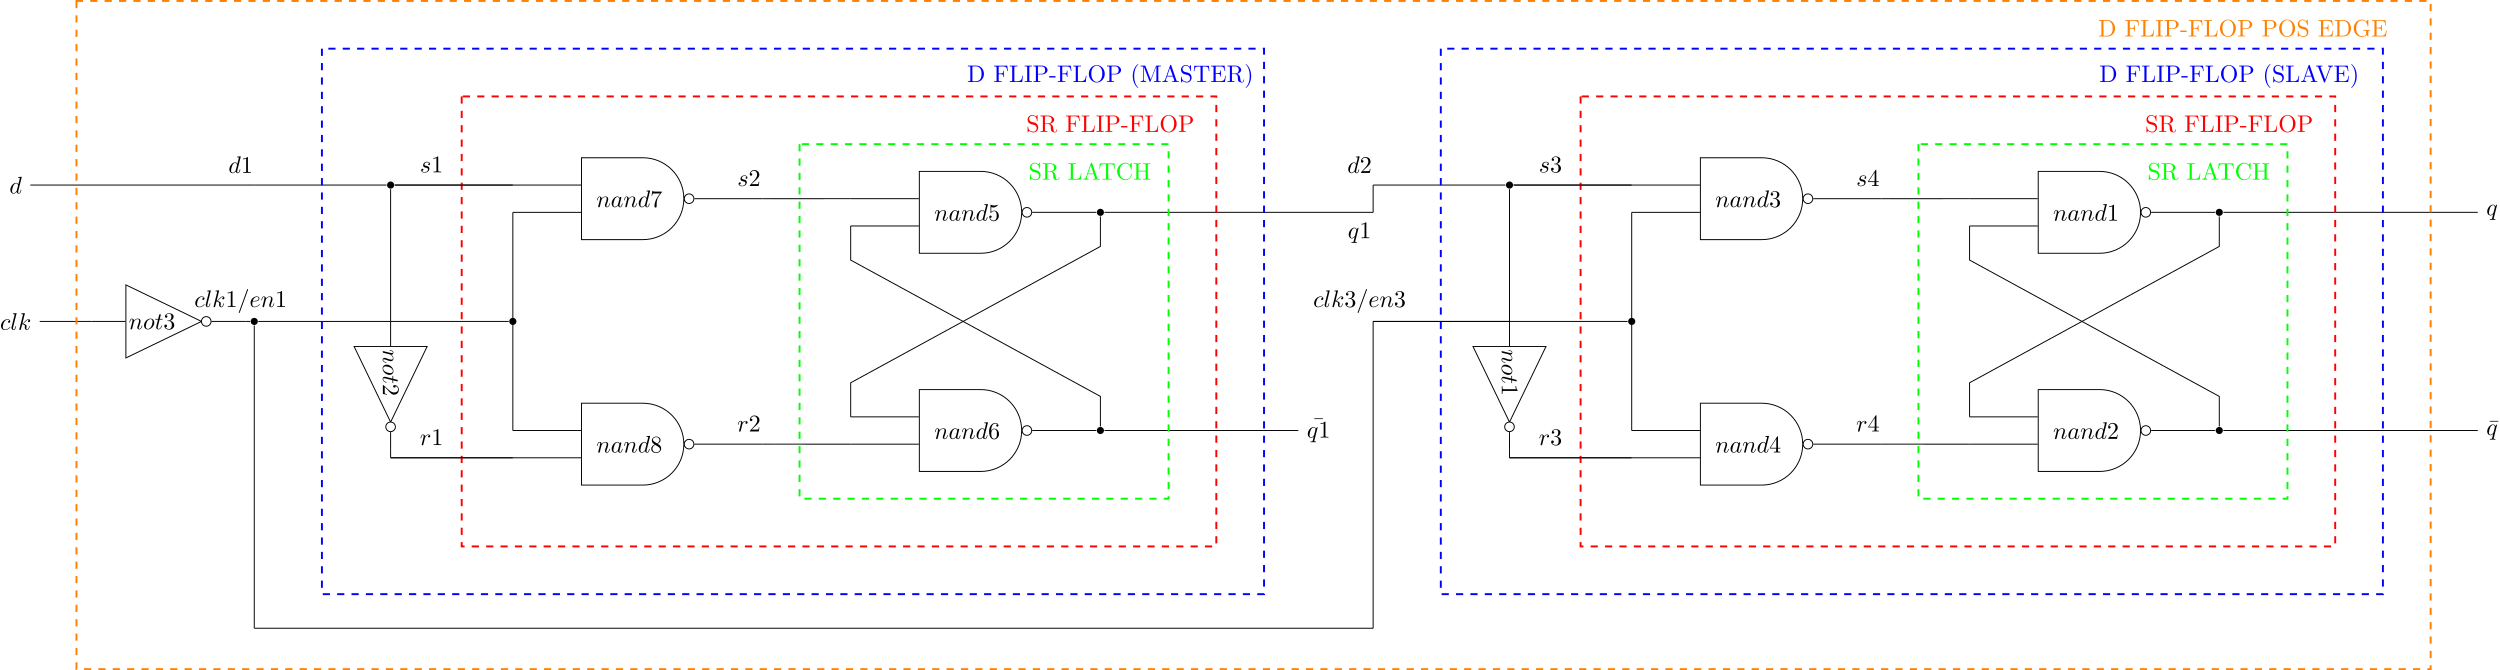 <?xml version='1.0' encoding='UTF-8'?>
<!-- This file was generated by dvisvgm 2.8.1 -->
<svg version='1.1' xmlns='http://www.w3.org/2000/svg' xmlns:xlink='http://www.w3.org/1999/xlink' width='560.285pt' height='150.184pt' viewBox='-59.916 -63.496 560.285 150.184'>
<defs>
<path id='g1-22' d='M4.284-5.569V-5.878H.687V-5.569H4.284Z'/>
<path id='g1-40' d='M3.298 2.391C3.298 2.361 3.298 2.341 3.128 2.172C1.883 .917 1.564-.966 1.564-2.491C1.564-4.224 1.943-5.958 3.168-7.203C3.298-7.323 3.298-7.342 3.298-7.372C3.298-7.442 3.258-7.472 3.198-7.472C3.098-7.472 2.202-6.795 1.614-5.529C1.106-4.433 .986-3.328 .986-2.491C.986-1.714 1.096-.508 1.644 .618C2.242 1.843 3.098 2.491 3.198 2.491C3.258 2.491 3.298 2.461 3.298 2.391Z'/>
<path id='g1-41' d='M2.879-2.491C2.879-3.268 2.77-4.473 2.222-5.599C1.624-6.824 .767-7.472 .667-7.472C.608-7.472 .568-7.432 .568-7.372C.568-7.342 .568-7.323 .757-7.143C1.733-6.157 2.301-4.573 2.301-2.491C2.301-.787 1.933 .966 .697 2.222C.568 2.341 .568 2.361 .568 2.391C.568 2.451 .608 2.491 .667 2.491C.767 2.491 1.664 1.813 2.252 .548C2.76-.548 2.879-1.654 2.879-2.491Z'/>
<path id='g1-45' d='M2.75-1.863V-2.441H.11V-1.863H2.75Z'/>
<path id='g1-49' d='M2.929-6.376C2.929-6.615 2.929-6.635 2.7-6.635C2.082-5.998 1.205-5.998 .887-5.998V-5.689C1.086-5.689 1.674-5.689 2.192-5.948V-.787C2.192-.428 2.162-.309 1.265-.309H.946V0C1.295-.03 2.162-.03 2.56-.03S3.826-.03 4.174 0V-.309H3.856C2.959-.309 2.929-.418 2.929-.787V-6.376Z'/>
<path id='g1-50' d='M1.265-.767L2.321-1.793C3.875-3.168 4.473-3.706 4.473-4.702C4.473-5.838 3.577-6.635 2.361-6.635C1.235-6.635 .498-5.719 .498-4.832C.498-4.274 .996-4.274 1.026-4.274C1.196-4.274 1.544-4.394 1.544-4.802C1.544-5.061 1.365-5.32 1.016-5.32C.936-5.32 .917-5.32 .887-5.31C1.116-5.958 1.654-6.326 2.232-6.326C3.138-6.326 3.567-5.519 3.567-4.702C3.567-3.905 3.068-3.118 2.521-2.501L.608-.369C.498-.259 .498-.239 .498 0H4.194L4.473-1.733H4.224C4.174-1.435 4.105-.996 4.005-.847C3.935-.767 3.278-.767 3.059-.767H1.265Z'/>
<path id='g1-51' d='M2.889-3.507C3.706-3.776 4.284-4.473 4.284-5.26C4.284-6.077 3.407-6.635 2.451-6.635C1.445-6.635 .687-6.037 .687-5.28C.687-4.951 .907-4.762 1.196-4.762C1.504-4.762 1.704-4.981 1.704-5.27C1.704-5.768 1.235-5.768 1.086-5.768C1.395-6.257 2.052-6.386 2.411-6.386C2.819-6.386 3.367-6.167 3.367-5.27C3.367-5.151 3.347-4.573 3.088-4.134C2.79-3.656 2.451-3.626 2.202-3.616C2.122-3.606 1.883-3.587 1.813-3.587C1.733-3.577 1.664-3.567 1.664-3.467C1.664-3.357 1.733-3.357 1.903-3.357H2.341C3.158-3.357 3.527-2.68 3.527-1.704C3.527-.349 2.839-.06 2.401-.06C1.973-.06 1.225-.229 .877-.817C1.225-.767 1.534-.986 1.534-1.365C1.534-1.724 1.265-1.923 .976-1.923C.737-1.923 .418-1.783 .418-1.345C.418-.438 1.345 .219 2.431 .219C3.646 .219 4.553-.687 4.553-1.704C4.553-2.521 3.925-3.298 2.889-3.507Z'/>
<path id='g1-52' d='M2.929-1.644V-.777C2.929-.418 2.909-.309 2.172-.309H1.963V0C2.371-.03 2.889-.03 3.308-.03S4.254-.03 4.663 0V-.309H4.453C3.716-.309 3.696-.418 3.696-.777V-1.644H4.692V-1.953H3.696V-6.486C3.696-6.685 3.696-6.745 3.537-6.745C3.447-6.745 3.417-6.745 3.337-6.625L.279-1.953V-1.644H2.929ZM2.989-1.953H.558L2.989-5.669V-1.953Z'/>
<path id='g1-53' d='M4.473-2.002C4.473-3.188 3.656-4.184 2.58-4.184C2.102-4.184 1.674-4.025 1.315-3.676V-5.619C1.514-5.559 1.843-5.489 2.162-5.489C3.387-5.489 4.085-6.396 4.085-6.526C4.085-6.585 4.055-6.635 3.985-6.635C3.975-6.635 3.955-6.635 3.905-6.605C3.706-6.516 3.218-6.316 2.55-6.316C2.152-6.316 1.694-6.386 1.225-6.595C1.146-6.625 1.126-6.625 1.106-6.625C1.006-6.625 1.006-6.545 1.006-6.386V-3.437C1.006-3.258 1.006-3.178 1.146-3.178C1.215-3.178 1.235-3.208 1.275-3.268C1.385-3.427 1.753-3.965 2.56-3.965C3.078-3.965 3.328-3.507 3.407-3.328C3.567-2.959 3.587-2.57 3.587-2.072C3.587-1.724 3.587-1.126 3.347-.707C3.108-.319 2.74-.06 2.281-.06C1.554-.06 .986-.588 .817-1.176C.847-1.166 .877-1.156 .986-1.156C1.315-1.156 1.484-1.405 1.484-1.644S1.315-2.132 .986-2.132C.847-2.132 .498-2.062 .498-1.604C.498-.747 1.186 .219 2.301 .219C3.457 .219 4.473-.737 4.473-2.002Z'/>
<path id='g1-54' d='M1.315-3.268V-3.507C1.315-6.027 2.55-6.386 3.059-6.386C3.298-6.386 3.716-6.326 3.935-5.988C3.786-5.988 3.387-5.988 3.387-5.539C3.387-5.23 3.626-5.081 3.846-5.081C4.005-5.081 4.304-5.171 4.304-5.559C4.304-6.157 3.866-6.635 3.039-6.635C1.763-6.635 .418-5.35 .418-3.148C.418-.488 1.574 .219 2.501 .219C3.606 .219 4.553-.717 4.553-2.032C4.553-3.298 3.666-4.254 2.56-4.254C1.883-4.254 1.514-3.746 1.315-3.268ZM2.501-.06C1.873-.06 1.574-.658 1.514-.807C1.335-1.275 1.335-2.072 1.335-2.252C1.335-3.029 1.654-4.025 2.55-4.025C2.71-4.025 3.168-4.025 3.477-3.407C3.656-3.039 3.656-2.531 3.656-2.042C3.656-1.564 3.656-1.066 3.487-.707C3.188-.11 2.73-.06 2.501-.06Z'/>
<path id='g1-55' d='M4.742-6.067C4.832-6.187 4.832-6.207 4.832-6.416H2.411C1.196-6.416 1.176-6.545 1.136-6.735H.887L.558-4.682H.807C.837-4.842 .927-5.469 1.056-5.589C1.126-5.649 1.903-5.649 2.032-5.649H4.095C3.985-5.489 3.198-4.403 2.979-4.075C2.082-2.73 1.753-1.345 1.753-.329C1.753-.229 1.753 .219 2.212 .219S2.67-.229 2.67-.329V-.837C2.67-1.385 2.7-1.933 2.78-2.471C2.819-2.7 2.959-3.557 3.397-4.174L4.742-6.067Z'/>
<path id='g1-56' d='M1.624-4.553C1.166-4.852 1.126-5.191 1.126-5.36C1.126-5.968 1.773-6.386 2.481-6.386C3.208-6.386 3.846-5.868 3.846-5.151C3.846-4.583 3.457-4.105 2.859-3.756L1.624-4.553ZM3.078-3.606C3.796-3.975 4.284-4.493 4.284-5.151C4.284-6.067 3.397-6.635 2.491-6.635C1.494-6.635 .687-5.898 .687-4.971C.687-4.792 .707-4.344 1.126-3.875C1.235-3.756 1.604-3.507 1.853-3.337C1.275-3.049 .418-2.491 .418-1.504C.418-.448 1.435 .219 2.481 .219C3.606 .219 4.553-.608 4.553-1.674C4.553-2.032 4.443-2.481 4.065-2.899C3.875-3.108 3.716-3.208 3.078-3.606ZM2.082-3.188L3.308-2.411C3.587-2.222 4.055-1.923 4.055-1.315C4.055-.578 3.308-.06 2.491-.06C1.634-.06 .917-.677 .917-1.504C.917-2.082 1.235-2.72 2.082-3.188Z'/>
<path id='g1-65' d='M3.965-6.934C3.915-7.064 3.895-7.133 3.736-7.133S3.547-7.073 3.497-6.934L1.435-.976C1.255-.468 .857-.319 .319-.309V0C.548-.01 .976-.03 1.335-.03C1.644-.03 2.162-.01 2.481 0V-.309C1.983-.309 1.733-.558 1.733-.817C1.733-.847 1.743-.946 1.753-.966L2.212-2.271H4.672L5.2-.747C5.21-.707 5.23-.648 5.23-.608C5.23-.309 4.672-.309 4.403-.309V0C4.762-.03 5.46-.03 5.838-.03C6.267-.03 6.725-.02 7.143 0V-.309H6.964C6.366-.309 6.227-.379 6.117-.707L3.965-6.934ZM3.437-5.818L4.563-2.58H2.321L3.437-5.818Z'/>
<path id='g1-67' d='M.558-3.407C.558-1.345 2.172 .219 4.025 .219C5.649 .219 6.625-1.166 6.625-2.321C6.625-2.421 6.625-2.491 6.496-2.491C6.386-2.491 6.386-2.431 6.376-2.331C6.296-.907 5.23-.09 4.144-.09C3.537-.09 1.584-.428 1.584-3.397C1.584-6.376 3.527-6.715 4.134-6.715C5.22-6.715 6.107-5.808 6.306-4.354C6.326-4.214 6.326-4.184 6.466-4.184C6.625-4.184 6.625-4.214 6.625-4.423V-6.785C6.625-6.954 6.625-7.024 6.516-7.024C6.476-7.024 6.436-7.024 6.356-6.904L5.858-6.167C5.489-6.526 4.981-7.024 4.025-7.024C2.162-7.024 .558-5.44 .558-3.407Z'/>
<path id='g1-68' d='M.349-6.804V-6.496H.588C1.355-6.496 1.375-6.386 1.375-6.027V-.777C1.375-.418 1.355-.309 .588-.309H.349V0H3.995C5.669 0 7.044-1.474 7.044-3.347C7.044-5.24 5.699-6.804 3.995-6.804H.349ZM2.72-.309C2.252-.309 2.232-.379 2.232-.707V-6.097C2.232-6.426 2.252-6.496 2.72-6.496H3.716C4.334-6.496 5.021-6.276 5.529-5.569C5.958-4.981 6.047-4.125 6.047-3.347C6.047-2.242 5.858-1.644 5.499-1.156C5.3-.887 4.732-.309 3.726-.309H2.72Z'/>
<path id='g1-69' d='M1.355-.777C1.355-.418 1.335-.309 .568-.309H.329V0H6.077L6.496-2.57H6.247C5.998-1.036 5.768-.309 4.055-.309H2.73C2.262-.309 2.242-.379 2.242-.707V-3.367H3.138C4.105-3.367 4.214-3.049 4.214-2.202H4.463V-4.842H4.214C4.214-3.985 4.105-3.676 3.138-3.676H2.242V-6.067C2.242-6.396 2.262-6.466 2.73-6.466H4.015C5.539-6.466 5.808-5.918 5.968-4.533H6.217L5.938-6.775H.329V-6.466H.568C1.335-6.466 1.355-6.356 1.355-5.998V-.777Z'/>
<path id='g1-70' d='M5.798-6.775H.329V-6.466H.568C1.335-6.466 1.355-6.356 1.355-5.998V-.777C1.355-.418 1.335-.309 .568-.309H.329V0C.677-.03 1.455-.03 1.843-.03C2.252-.03 3.158-.03 3.517 0V-.309H3.188C2.242-.309 2.242-.438 2.242-.787V-3.238H3.098C4.055-3.238 4.154-2.919 4.154-2.072H4.403V-4.712H4.154C4.154-3.875 4.055-3.547 3.098-3.547H2.242V-6.067C2.242-6.396 2.262-6.466 2.73-6.466H3.925C5.42-6.466 5.669-5.908 5.828-4.533H6.077L5.798-6.775Z'/>
<path id='g1-71' d='M5.908-.628C6.037-.408 6.436-.01 6.545-.01C6.635-.01 6.635-.09 6.635-.239V-1.973C6.635-2.361 6.675-2.411 7.323-2.411V-2.72C6.954-2.71 6.406-2.69 6.107-2.69C5.709-2.69 4.862-2.69 4.503-2.72V-2.411H4.822C5.719-2.411 5.748-2.301 5.748-1.933V-1.295C5.748-.179 4.483-.09 4.204-.09C3.557-.09 1.584-.438 1.584-3.407C1.584-6.386 3.547-6.715 4.144-6.715C5.21-6.715 6.117-5.818 6.316-4.354C6.336-4.214 6.336-4.184 6.476-4.184C6.635-4.184 6.635-4.214 6.635-4.423V-6.785C6.635-6.954 6.635-7.024 6.526-7.024C6.486-7.024 6.446-7.024 6.366-6.904L5.868-6.167C5.549-6.486 5.011-7.024 4.025-7.024C2.172-7.024 .558-5.45 .558-3.407S2.152 .219 4.045 .219C4.772 .219 5.569-.04 5.908-.628Z'/>
<path id='g1-72' d='M6.107-6.027C6.107-6.386 6.127-6.496 6.894-6.496H7.133V-6.804C6.785-6.775 6.047-6.775 5.669-6.775S4.543-6.775 4.194-6.804V-6.496H4.433C5.2-6.496 5.22-6.386 5.22-6.027V-3.696H2.242V-6.027C2.242-6.386 2.262-6.496 3.029-6.496H3.268V-6.804C2.919-6.775 2.182-6.775 1.803-6.775S.677-6.775 .329-6.804V-6.496H.568C1.335-6.496 1.355-6.386 1.355-6.027V-.777C1.355-.418 1.335-.309 .568-.309H.329V0C.677-.03 1.415-.03 1.793-.03S2.919-.03 3.268 0V-.309H3.029C2.262-.309 2.242-.418 2.242-.777V-3.387H5.22V-.777C5.22-.418 5.2-.309 4.433-.309H4.194V0C4.543-.03 5.28-.03 5.659-.03S6.785-.03 7.133 0V-.309H6.894C6.127-.309 6.107-.418 6.107-.777V-6.027Z'/>
<path id='g1-73' d='M2.242-6.027C2.242-6.386 2.271-6.496 3.059-6.496H3.318V-6.804C2.969-6.775 2.182-6.775 1.803-6.775C1.415-6.775 .628-6.775 .279-6.804V-6.496H.538C1.325-6.496 1.355-6.386 1.355-6.027V-.777C1.355-.418 1.325-.309 .538-.309H.279V0C.628-.03 1.415-.03 1.793-.03C2.182-.03 2.969-.03 3.318 0V-.309H3.059C2.271-.309 2.242-.418 2.242-.777V-6.027Z'/>
<path id='g1-76' d='M5.798-2.57H5.549C5.44-1.554 5.3-.309 3.547-.309H2.73C2.262-.309 2.242-.379 2.242-.707V-6.017C2.242-6.356 2.242-6.496 3.188-6.496H3.517V-6.804C3.158-6.775 2.252-6.775 1.843-6.775C1.455-6.775 .677-6.775 .329-6.804V-6.496H.568C1.335-6.496 1.355-6.386 1.355-6.027V-.777C1.355-.418 1.335-.309 .568-.309H.329V0H5.519L5.798-2.57Z'/>
<path id='g1-77' d='M2.401-6.585C2.311-6.804 2.281-6.804 2.052-6.804H.369V-6.496H.608C1.375-6.496 1.395-6.386 1.395-6.027V-1.046C1.395-.777 1.395-.309 .369-.309V0C.717-.01 1.205-.03 1.534-.03S2.351-.01 2.7 0V-.309C1.674-.309 1.674-.777 1.674-1.046V-6.416H1.684L4.085-.219C4.134-.09 4.184 0 4.284 0C4.394 0 4.423-.08 4.463-.189L6.914-6.496H6.924V-.777C6.924-.418 6.904-.309 6.137-.309H5.898V0C6.267-.03 6.944-.03 7.333-.03S8.389-.03 8.757 0V-.309H8.518C7.751-.309 7.731-.418 7.731-.777V-6.027C7.731-6.386 7.751-6.496 8.518-6.496H8.757V-6.804H7.073C6.814-6.804 6.814-6.795 6.745-6.615L4.563-1.006L2.401-6.585Z'/>
<path id='g1-79' d='M7.183-3.377C7.183-5.41 5.679-7.024 3.866-7.024C2.082-7.024 .558-5.43 .558-3.377C.558-1.335 2.092 .219 3.866 .219C5.679 .219 7.183-1.365 7.183-3.377ZM3.875-.04C2.919-.04 1.584-.917 1.584-3.517C1.584-6.097 3.039-6.775 3.866-6.775C4.732-6.775 6.157-6.067 6.157-3.517C6.157-.877 4.792-.04 3.875-.04Z'/>
<path id='g1-80' d='M2.262-3.148H3.945C5.141-3.148 6.217-3.955 6.217-4.951C6.217-5.928 5.23-6.804 3.866-6.804H.349V-6.496H.588C1.355-6.496 1.375-6.386 1.375-6.027V-.777C1.375-.418 1.355-.309 .588-.309H.349V0C.697-.03 1.435-.03 1.813-.03S2.939-.03 3.288 0V-.309H3.049C2.281-.309 2.262-.418 2.262-.777V-3.148ZM2.232-3.407V-6.097C2.232-6.426 2.252-6.496 2.72-6.496H3.606C5.191-6.496 5.191-5.44 5.191-4.951C5.191-4.483 5.191-3.407 3.606-3.407H2.232Z'/>
<path id='g1-82' d='M2.232-3.517V-6.097C2.232-6.326 2.232-6.446 2.451-6.476C2.55-6.496 2.839-6.496 3.039-6.496C3.935-6.496 5.051-6.456 5.051-5.011C5.051-4.324 4.812-3.517 3.337-3.517H2.232ZM4.334-3.387C5.3-3.626 6.077-4.234 6.077-5.011C6.077-5.968 4.941-6.804 3.477-6.804H.349V-6.496H.588C1.355-6.496 1.375-6.386 1.375-6.027V-.777C1.375-.418 1.355-.309 .588-.309H.349V0C.707-.03 1.415-.03 1.803-.03S2.899-.03 3.258 0V-.309H3.019C2.252-.309 2.232-.418 2.232-.777V-3.298H3.377C3.537-3.298 3.955-3.298 4.304-2.959C4.682-2.6 4.682-2.291 4.682-1.624C4.682-.976 4.682-.578 5.091-.199C5.499 .159 6.047 .219 6.346 .219C7.123 .219 7.293-.598 7.293-.877C7.293-.936 7.293-1.046 7.163-1.046C7.054-1.046 7.054-.956 7.044-.887C6.984-.179 6.635 0 6.386 0C5.898 0 5.818-.508 5.679-1.435L5.549-2.232C5.37-2.869 4.882-3.198 4.334-3.387Z'/>
<path id='g1-83' d='M3.477-3.866L2.202-4.174C1.584-4.324 1.196-4.862 1.196-5.44C1.196-6.137 1.733-6.745 2.511-6.745C4.174-6.745 4.394-5.111 4.453-4.663C4.463-4.603 4.463-4.543 4.573-4.543C4.702-4.543 4.702-4.593 4.702-4.782V-6.785C4.702-6.954 4.702-7.024 4.593-7.024C4.523-7.024 4.513-7.014 4.443-6.894L4.095-6.326C3.796-6.615 3.387-7.024 2.501-7.024C1.395-7.024 .558-6.147 .558-5.091C.558-4.264 1.086-3.537 1.863-3.268C1.973-3.228 2.481-3.108 3.178-2.939C3.447-2.869 3.746-2.8 4.025-2.431C4.234-2.172 4.334-1.843 4.334-1.514C4.334-.807 3.836-.09 2.999-.09C2.71-.09 1.953-.139 1.425-.628C.847-1.166 .817-1.803 .807-2.162C.797-2.262 .717-2.262 .687-2.262C.558-2.262 .558-2.192 .558-2.012V-.02C.558 .149 .558 .219 .667 .219C.737 .219 .747 .199 .817 .09C.817 .08 .847 .05 1.176-.478C1.484-.139 2.122 .219 3.009 .219C4.174 .219 4.971-.757 4.971-1.853C4.971-2.849 4.314-3.666 3.477-3.866Z'/>
<path id='g1-84' d='M6.635-6.745H.548L.359-4.503H.608C.747-6.107 .897-6.436 2.401-6.436C2.58-6.436 2.839-6.436 2.939-6.416C3.148-6.376 3.148-6.267 3.148-6.037V-.787C3.148-.448 3.148-.309 2.102-.309H1.704V0C2.112-.03 3.128-.03 3.587-.03S5.071-.03 5.479 0V-.309H5.081C4.035-.309 4.035-.448 4.035-.787V-6.037C4.035-6.237 4.035-6.376 4.214-6.416C4.324-6.436 4.593-6.436 4.782-6.436C6.286-6.436 6.436-6.107 6.575-4.503H6.824L6.635-6.745Z'/>
<path id='g1-86' d='M6.187-5.828C6.326-6.197 6.595-6.486 7.273-6.496V-6.804C6.964-6.785 6.565-6.775 6.306-6.775C6.007-6.775 5.43-6.795 5.171-6.804V-6.496C5.689-6.486 5.898-6.227 5.898-5.998C5.898-5.918 5.868-5.858 5.848-5.798L4.025-.996L2.122-6.027C2.062-6.167 2.062-6.187 2.062-6.207C2.062-6.496 2.63-6.496 2.879-6.496V-6.804C2.521-6.775 1.833-6.775 1.455-6.775C.976-6.775 .548-6.795 .189-6.804V-6.496C.837-6.496 1.026-6.496 1.166-6.117L3.477 0C3.547 .189 3.597 .219 3.726 .219C3.895 .219 3.915 .169 3.965 .03L6.187-5.828Z'/>
<path id='g0-61' d='M4.374-7.093C4.423-7.223 4.423-7.263 4.423-7.273C4.423-7.382 4.334-7.472 4.224-7.472C4.154-7.472 4.085-7.442 4.055-7.382L.598 2.112C.548 2.242 .548 2.281 .548 2.291C.548 2.401 .638 2.491 .747 2.491C.877 2.491 .907 2.421 .966 2.252L4.374-7.093Z'/>
<path id='g0-97' d='M3.716-3.766C3.537-4.134 3.248-4.403 2.8-4.403C1.634-4.403 .399-2.939 .399-1.484C.399-.548 .946 .11 1.724 .11C1.923 .11 2.421 .07 3.019-.638C3.098-.219 3.447 .11 3.925 .11C4.274 .11 4.503-.12 4.663-.438C4.832-.797 4.961-1.405 4.961-1.425C4.961-1.524 4.872-1.524 4.842-1.524C4.742-1.524 4.732-1.484 4.702-1.345C4.533-.697 4.354-.11 3.945-.11C3.676-.11 3.646-.369 3.646-.568C3.646-.787 3.666-.867 3.776-1.305C3.885-1.724 3.905-1.823 3.995-2.202L4.354-3.597C4.423-3.875 4.423-3.895 4.423-3.935C4.423-4.105 4.304-4.204 4.134-4.204C3.895-4.204 3.746-3.985 3.716-3.766ZM3.068-1.186C3.019-1.006 3.019-.986 2.869-.817C2.431-.269 2.022-.11 1.743-.11C1.245-.11 1.106-.658 1.106-1.046C1.106-1.544 1.425-2.77 1.654-3.228C1.963-3.816 2.411-4.184 2.809-4.184C3.457-4.184 3.597-3.367 3.597-3.308S3.577-3.188 3.567-3.138L3.068-1.186Z'/>
<path id='g0-99' d='M3.945-3.786C3.786-3.786 3.646-3.786 3.507-3.646C3.347-3.497 3.328-3.328 3.328-3.258C3.328-3.019 3.507-2.909 3.696-2.909C3.985-2.909 4.254-3.148 4.254-3.547C4.254-4.035 3.786-4.403 3.078-4.403C1.733-4.403 .408-2.979 .408-1.574C.408-.677 .986 .11 2.022 .11C3.447 .11 4.284-.946 4.284-1.066C4.284-1.126 4.224-1.196 4.164-1.196C4.115-1.196 4.095-1.176 4.035-1.096C3.248-.11 2.162-.11 2.042-.11C1.415-.11 1.146-.598 1.146-1.196C1.146-1.604 1.345-2.57 1.684-3.188C1.993-3.756 2.54-4.184 3.088-4.184C3.427-4.184 3.806-4.055 3.945-3.786Z'/>
<path id='g0-100' d='M5.141-6.804C5.141-6.814 5.141-6.914 5.011-6.914C4.862-6.914 3.915-6.824 3.746-6.804C3.666-6.795 3.606-6.745 3.606-6.615C3.606-6.496 3.696-6.496 3.846-6.496C4.324-6.496 4.344-6.426 4.344-6.326L4.314-6.127L3.716-3.766C3.537-4.134 3.248-4.403 2.8-4.403C1.634-4.403 .399-2.939 .399-1.484C.399-.548 .946 .11 1.724 .11C1.923 .11 2.421 .07 3.019-.638C3.098-.219 3.447 .11 3.925 .11C4.274 .11 4.503-.12 4.663-.438C4.832-.797 4.961-1.405 4.961-1.425C4.961-1.524 4.872-1.524 4.842-1.524C4.742-1.524 4.732-1.484 4.702-1.345C4.533-.697 4.354-.11 3.945-.11C3.676-.11 3.646-.369 3.646-.568C3.646-.807 3.666-.877 3.706-1.046L5.141-6.804ZM3.068-1.186C3.019-1.006 3.019-.986 2.869-.817C2.431-.269 2.022-.11 1.743-.11C1.245-.11 1.106-.658 1.106-1.046C1.106-1.544 1.425-2.77 1.654-3.228C1.963-3.816 2.411-4.184 2.809-4.184C3.457-4.184 3.597-3.367 3.597-3.308S3.577-3.188 3.567-3.138L3.068-1.186Z'/>
<path id='g0-101' d='M1.863-2.301C2.152-2.301 2.889-2.321 3.387-2.531C4.085-2.829 4.134-3.417 4.134-3.557C4.134-3.995 3.756-4.403 3.068-4.403C1.963-4.403 .458-3.437 .458-1.694C.458-.677 1.046 .11 2.022 .11C3.447 .11 4.284-.946 4.284-1.066C4.284-1.126 4.224-1.196 4.164-1.196C4.115-1.196 4.095-1.176 4.035-1.096C3.248-.11 2.162-.11 2.042-.11C1.265-.11 1.176-.946 1.176-1.265C1.176-1.385 1.186-1.694 1.335-2.301H1.863ZM1.395-2.521C1.783-4.035 2.809-4.184 3.068-4.184C3.537-4.184 3.806-3.895 3.806-3.557C3.806-2.521 2.212-2.521 1.803-2.521H1.395Z'/>
<path id='g0-107' d='M2.859-6.804C2.859-6.814 2.859-6.914 2.73-6.914C2.501-6.914 1.773-6.834 1.514-6.814C1.435-6.804 1.325-6.795 1.325-6.615C1.325-6.496 1.415-6.496 1.564-6.496C2.042-6.496 2.062-6.426 2.062-6.326L2.032-6.127L.588-.389C.548-.249 .548-.229 .548-.169C.548 .06 .747 .11 .837 .11C.966 .11 1.116 .02 1.176-.1C1.225-.189 1.674-2.032 1.733-2.281C2.072-2.252 2.889-2.092 2.889-1.435C2.889-1.365 2.889-1.325 2.859-1.225C2.839-1.106 2.819-.986 2.819-.877C2.819-.289 3.218 .11 3.736 .11C4.035 .11 4.304-.05 4.523-.418C4.772-.857 4.882-1.405 4.882-1.425C4.882-1.524 4.792-1.524 4.762-1.524C4.663-1.524 4.653-1.484 4.623-1.345C4.423-.618 4.194-.11 3.756-.11C3.567-.11 3.437-.219 3.437-.578C3.437-.747 3.477-.976 3.517-1.136C3.557-1.305 3.557-1.345 3.557-1.445C3.557-2.092 2.929-2.381 2.082-2.491C2.391-2.67 2.71-2.989 2.939-3.228C3.417-3.756 3.875-4.184 4.364-4.184C4.423-4.184 4.433-4.184 4.453-4.174C4.573-4.154 4.583-4.154 4.663-4.095C4.682-4.085 4.682-4.075 4.702-4.055C4.224-4.025 4.134-3.636 4.134-3.517C4.134-3.357 4.244-3.168 4.513-3.168C4.772-3.168 5.061-3.387 5.061-3.776C5.061-4.075 4.832-4.403 4.384-4.403C4.105-4.403 3.646-4.324 2.929-3.527C2.59-3.148 2.202-2.75 1.823-2.6L2.859-6.804Z'/>
<path id='g0-108' d='M2.57-6.804C2.57-6.814 2.57-6.914 2.441-6.914C2.212-6.914 1.484-6.834 1.225-6.814C1.146-6.804 1.036-6.795 1.036-6.605C1.036-6.496 1.136-6.496 1.285-6.496C1.763-6.496 1.773-6.406 1.773-6.326L1.743-6.127L.488-1.146C.458-1.036 .438-.966 .438-.807C.438-.239 .877 .11 1.345 .11C1.674 .11 1.923-.09 2.092-.448C2.271-.827 2.391-1.405 2.391-1.425C2.391-1.524 2.301-1.524 2.271-1.524C2.172-1.524 2.162-1.484 2.132-1.345C1.963-.697 1.773-.11 1.375-.11C1.076-.11 1.076-.428 1.076-.568C1.076-.807 1.086-.857 1.136-1.046L2.57-6.804Z'/>
<path id='g0-110' d='M.877-.588C.847-.438 .787-.209 .787-.159C.787 .02 .927 .11 1.076 .11C1.196 .11 1.375 .03 1.445-.169C1.455-.189 1.574-.658 1.634-.907L1.853-1.803C1.913-2.022 1.973-2.242 2.022-2.471C2.062-2.64 2.142-2.929 2.152-2.969C2.301-3.278 2.829-4.184 3.776-4.184C4.224-4.184 4.314-3.816 4.314-3.487C4.314-2.869 3.826-1.594 3.666-1.166C3.577-.936 3.567-.817 3.567-.707C3.567-.239 3.915 .11 4.384 .11C5.32 .11 5.689-1.345 5.689-1.425C5.689-1.524 5.599-1.524 5.569-1.524C5.469-1.524 5.469-1.494 5.42-1.345C5.22-.667 4.892-.11 4.403-.11C4.234-.11 4.164-.209 4.164-.438C4.164-.687 4.254-.927 4.344-1.146C4.533-1.674 4.951-2.77 4.951-3.337C4.951-4.005 4.523-4.403 3.806-4.403C2.909-4.403 2.421-3.766 2.252-3.537C2.202-4.095 1.793-4.403 1.335-4.403S.687-4.015 .588-3.836C.428-3.497 .289-2.909 .289-2.869C.289-2.77 .389-2.77 .408-2.77C.508-2.77 .518-2.78 .578-2.999C.747-3.706 .946-4.184 1.305-4.184C1.504-4.184 1.614-4.055 1.614-3.726C1.614-3.517 1.584-3.407 1.455-2.889L.877-.588Z'/>
<path id='g0-111' d='M4.672-2.72C4.672-3.756 3.975-4.403 3.078-4.403C1.743-4.403 .408-2.989 .408-1.574C.408-.588 1.076 .11 2.002 .11C3.328 .11 4.672-1.265 4.672-2.72ZM2.012-.11C1.584-.11 1.146-.418 1.146-1.196C1.146-1.684 1.405-2.76 1.724-3.268C2.222-4.035 2.79-4.184 3.068-4.184C3.646-4.184 3.945-3.706 3.945-3.108C3.945-2.72 3.746-1.674 3.367-1.026C3.019-.448 2.471-.11 2.012-.11Z'/>
<path id='g0-113' d='M4.503-4.294C4.503-4.334 4.473-4.394 4.403-4.394C4.294-4.394 3.895-3.995 3.726-3.706C3.507-4.244 3.118-4.403 2.8-4.403C1.624-4.403 .399-2.929 .399-1.484C.399-.508 .986 .11 1.714 .11C2.142 .11 2.531-.13 2.889-.488C2.8-.139 2.471 1.205 2.441 1.295C2.361 1.574 2.281 1.614 1.724 1.624C1.594 1.624 1.494 1.624 1.494 1.823C1.494 1.833 1.494 1.933 1.624 1.933C1.943 1.933 2.291 1.903 2.62 1.903C2.959 1.903 3.318 1.933 3.646 1.933C3.696 1.933 3.826 1.933 3.826 1.733C3.826 1.624 3.726 1.624 3.567 1.624C3.088 1.624 3.088 1.554 3.088 1.465C3.088 1.395 3.108 1.335 3.128 1.245L4.503-4.294ZM1.743-.11C1.146-.11 1.106-.877 1.106-1.046C1.106-1.524 1.395-2.61 1.564-3.029C1.873-3.766 2.391-4.184 2.8-4.184C3.447-4.184 3.587-3.377 3.587-3.308C3.587-3.248 3.039-1.066 3.009-1.026C2.859-.747 2.301-.11 1.743-.11Z'/>
<path id='g0-114' d='M.877-.588C.847-.438 .787-.209 .787-.159C.787 .02 .927 .11 1.076 .11C1.196 .11 1.375 .03 1.445-.169C1.465-.209 1.803-1.564 1.843-1.743C1.923-2.072 2.102-2.77 2.162-3.039C2.202-3.168 2.481-3.636 2.72-3.856C2.8-3.925 3.088-4.184 3.517-4.184C3.776-4.184 3.925-4.065 3.935-4.065C3.636-4.015 3.417-3.776 3.417-3.517C3.417-3.357 3.527-3.168 3.796-3.168S4.344-3.397 4.344-3.756C4.344-4.105 4.025-4.403 3.517-4.403C2.869-4.403 2.431-3.915 2.242-3.636C2.162-4.085 1.803-4.403 1.335-4.403C.877-4.403 .687-4.015 .598-3.836C.418-3.497 .289-2.899 .289-2.869C.289-2.77 .389-2.77 .408-2.77C.508-2.77 .518-2.78 .578-2.999C.747-3.706 .946-4.184 1.305-4.184C1.474-4.184 1.614-4.105 1.614-3.726C1.614-3.517 1.584-3.407 1.455-2.889L.877-.588Z'/>
<path id='g0-115' d='M3.895-3.726C3.616-3.716 3.417-3.497 3.417-3.278C3.417-3.138 3.507-2.989 3.726-2.989S4.184-3.158 4.184-3.547C4.184-3.995 3.756-4.403 2.999-4.403C1.684-4.403 1.315-3.387 1.315-2.949C1.315-2.172 2.052-2.022 2.341-1.963C2.859-1.863 3.377-1.753 3.377-1.205C3.377-.946 3.148-.11 1.953-.11C1.813-.11 1.046-.11 .817-.638C1.196-.588 1.445-.887 1.445-1.166C1.445-1.395 1.285-1.514 1.076-1.514C.817-1.514 .518-1.305 .518-.857C.518-.289 1.086 .11 1.943 .11C3.557 .11 3.945-1.096 3.945-1.544C3.945-1.903 3.756-2.152 3.636-2.271C3.367-2.55 3.078-2.6 2.64-2.69C2.281-2.77 1.883-2.839 1.883-3.288C1.883-3.577 2.122-4.184 2.999-4.184C3.248-4.184 3.746-4.115 3.895-3.726Z'/>
<path id='g0-116' d='M2.052-3.985H2.989C3.188-3.985 3.288-3.985 3.288-4.184C3.288-4.294 3.188-4.294 3.009-4.294H2.132C2.491-5.709 2.54-5.908 2.54-5.968C2.54-6.137 2.421-6.237 2.252-6.237C2.222-6.237 1.943-6.227 1.853-5.878L1.465-4.294H.528C.329-4.294 .229-4.294 .229-4.105C.229-3.985 .309-3.985 .508-3.985H1.385C.667-1.156 .628-.986 .628-.807C.628-.269 1.006 .11 1.544 .11C2.56 .11 3.128-1.345 3.128-1.425C3.128-1.524 3.049-1.524 3.009-1.524C2.919-1.524 2.909-1.494 2.859-1.385C2.431-.349 1.903-.11 1.564-.11C1.355-.11 1.255-.239 1.255-.568C1.255-.807 1.275-.877 1.315-1.046L2.052-3.985Z'/>
</defs>
<g id='page1'>
<g transform='matrix(.539 0 0 .539 -30.666 41.821)'>
<use x='-50.365' y='-114.974' xlink:href='#g0-100'/>
</g>
<g transform='matrix(.539 0 0 .539 -32.767 72.382)'>
<use x='-50.365' y='-114.974' xlink:href='#g0-99'/>
<use x='-46.053' y='-114.974' xlink:href='#g0-108'/>
<use x='-42.884' y='-114.974' xlink:href='#g0-107'/>
</g>
<path d='M-2.129 8.539C-2.129 8.094-2.492 7.734-2.934 7.734C-3.379 7.734-3.742 8.094-3.742 8.539S-3.379 9.344-2.934 9.344C-2.492 9.344-2.129 8.984-2.129 8.539Z'/>
<g transform='matrix(.539 0 0 .539 18.418 37.237)'>
<use x='-50.365' y='-114.974' xlink:href='#g0-100'/>
<use x='-45.179' y='-114.974' xlink:href='#g1-49'/>
</g>
<g transform='matrix(.539 0 0 .539 10.77 67.276)'>
<use x='-50.365' y='-114.974' xlink:href='#g0-99'/>
<use x='-46.053' y='-114.974' xlink:href='#g0-108'/>
<use x='-42.884' y='-114.974' xlink:href='#g0-107'/>
<use x='-37.384' y='-114.974' xlink:href='#g1-49'/>
<use x='-32.403' y='-114.974' xlink:href='#g0-61'/>
<use x='-27.422' y='-114.974' xlink:href='#g0-101'/>
<use x='-22.783' y='-114.974' xlink:href='#g0-110'/>
<use x='-16.803' y='-114.974' xlink:href='#g1-49'/>
</g>
<path d='M28.433-22.023C28.433-22.465 28.071-22.828 27.625-22.828C27.179-22.828 26.82-22.465 26.82-22.023C26.82-21.578 27.179-21.215 27.625-21.215C28.071-21.215 28.433-21.578 28.433-22.023Z'/>
<path d='M84.164-28.141C89.231-28.141 93.34-24.031 93.34-18.965C93.34-13.898 89.231-9.793 84.164-9.793H70.406V-28.141ZM95.594-18.965C95.594-19.559 95.113-20.039 94.519-20.039C93.926-20.039 93.445-19.559 93.445-18.965C93.445-18.371 93.926-17.891 94.519-17.891C95.113-17.891 95.594-18.371 95.594-18.965Z' stroke='#000' fill='none' stroke-width='.215' stroke-miterlimit='10'/>
<g transform='matrix(.539 0 0 .539 100.874 44.877)'>
<use x='-50.365' y='-114.974' xlink:href='#g0-110'/>
<use x='-44.385' y='-114.974' xlink:href='#g0-97'/>
<use x='-39.118' y='-114.974' xlink:href='#g0-110'/>
<use x='-33.139' y='-114.974' xlink:href='#g0-100'/>
<use x='-27.953' y='-114.974' xlink:href='#g1-55'/>
</g>
<path d='M70.297-22.023H55.02' stroke='#000' fill='none' stroke-width='.215' stroke-miterlimit='10'/>
<path d='M70.297-15.906H55.02' stroke='#000' fill='none' stroke-width='.215' stroke-miterlimit='10'/>
<path d='M95.703-18.965H110.984' stroke='#000' fill='none' stroke-width='.215' stroke-miterlimit='10'/>
<path d='M84.164 26.871C89.231 26.871 93.34 30.977 93.34 36.043C93.34 41.109 89.231 45.218 84.164 45.218H70.406V26.871ZM95.594 36.043C95.594 35.453 95.113 34.969 94.519 34.969C93.926 34.969 93.445 35.453 93.445 36.043C93.445 36.637 93.926 37.117 94.519 37.117C95.113 37.117 95.594 36.637 95.594 36.043Z' stroke='#000' fill='none' stroke-width='.215' stroke-miterlimit='10'/>
<g transform='matrix(.539 0 0 .539 100.874 99.887)'>
<use x='-50.365' y='-114.974' xlink:href='#g0-110'/>
<use x='-44.385' y='-114.974' xlink:href='#g0-97'/>
<use x='-39.118' y='-114.974' xlink:href='#g0-110'/>
<use x='-33.139' y='-114.974' xlink:href='#g0-100'/>
<use x='-27.953' y='-114.974' xlink:href='#g1-56'/>
</g>
<path d='M70.297 32.988H55.02' stroke='#000' fill='none' stroke-width='.215' stroke-miterlimit='10'/>
<path d='M70.297 39.102H55.02' stroke='#000' fill='none' stroke-width='.215' stroke-miterlimit='10'/>
<path d='M95.703 36.043H110.984' stroke='#000' fill='none' stroke-width='.215' stroke-miterlimit='10'/>
<path d='M28.539-22.023H55.02' stroke='#000' fill='none' stroke-width='.215' stroke-miterlimit='10'/>
<path d='M27.625 39.102H55.02' stroke='#000' fill='none' stroke-width='.215' stroke-miterlimit='10'/>
<path d='M55.02-15.906V32.988' stroke='#000' fill='none' stroke-width='.215' stroke-miterlimit='10'/>
<path d='M55.824 8.539C55.824 8.094 55.465 7.734 55.02 7.734C54.574 7.734 54.211 8.094 54.211 8.539S54.574 9.344 55.02 9.344C55.465 9.344 55.824 8.984 55.824 8.539Z'/>
<path d='M27.625 8.539H54.106' stroke='#000' fill='none' stroke-width='.215' stroke-miterlimit='10'/>
<path d='M159.883-25.082C164.949-25.082 169.055-20.977 169.055-15.91C169.055-10.844 164.949-6.734 159.883-6.734H146.121V-25.082ZM171.312-15.91C171.312-16.504 170.832-16.984 170.238-16.984C169.644-16.984 169.164-16.504 169.164-15.91C169.164-15.316 169.644-14.836 170.238-14.836C170.832-14.836 171.312-15.316 171.312-15.91Z' stroke='#000' fill='none' stroke-width='.215' stroke-miterlimit='10'/>
<g transform='matrix(.539 0 0 .539 176.591 47.933)'>
<use x='-50.365' y='-114.974' xlink:href='#g0-110'/>
<use x='-44.385' y='-114.974' xlink:href='#g0-97'/>
<use x='-39.118' y='-114.974' xlink:href='#g0-110'/>
<use x='-33.139' y='-114.974' xlink:href='#g0-100'/>
<use x='-27.953' y='-114.974' xlink:href='#g1-53'/>
</g>
<path d='M187.504-15.91C187.504-16.355 187.144-16.715 186.699-16.715S185.894-16.355 185.894-15.91C185.894-15.465 186.254-15.106 186.699-15.106S187.504-15.465 187.504-15.91Z'/>
<path d='M146.016-18.969H130.735' stroke='#000' fill='none' stroke-width='.215' stroke-miterlimit='10'/>
<path d='M146.016-12.852H130.735' stroke='#000' fill='none' stroke-width='.215' stroke-miterlimit='10'/>
<path d='M171.418-15.91H185.785' stroke='#000' fill='none' stroke-width='.215' stroke-miterlimit='10'/>
<path d='M159.883 23.816C164.949 23.816 169.055 27.922 169.055 32.988C169.055 38.055 164.949 42.16 159.883 42.16H146.121V23.816ZM171.312 32.988C171.312 32.394 170.832 31.914 170.238 31.914C169.644 31.914 169.164 32.394 169.164 32.988C169.164 33.582 169.644 34.063 170.238 34.063C170.832 34.063 171.312 33.582 171.312 32.988Z' stroke='#000' fill='none' stroke-width='.215' stroke-miterlimit='10'/>
<g transform='matrix(.539 0 0 .539 176.591 96.831)'>
<use x='-50.365' y='-114.974' xlink:href='#g0-110'/>
<use x='-44.385' y='-114.974' xlink:href='#g0-97'/>
<use x='-39.118' y='-114.974' xlink:href='#g0-110'/>
<use x='-33.139' y='-114.974' xlink:href='#g0-100'/>
<use x='-27.953' y='-114.974' xlink:href='#g1-54'/>
</g>
<path d='M187.504 32.988C187.504 32.543 187.144 32.183 186.699 32.183S185.894 32.543 185.894 32.988S186.254 33.793 186.699 33.793S187.504 33.434 187.504 32.988Z'/>
<path d='M146.016 29.93H130.735' stroke='#000' fill='none' stroke-width='.215' stroke-miterlimit='10'/>
<path d='M146.016 36.047H130.735' stroke='#000' fill='none' stroke-width='.215' stroke-miterlimit='10'/>
<path d='M171.418 32.988H185.785' stroke='#000' fill='none' stroke-width='.215' stroke-miterlimit='10'/>
<g transform='matrix(.539 0 0 .539 260.109 96.543)'>
<use x='-47.962' y='-117.105' xlink:href='#g1-22'/>
<use x='-50.365' y='-114.974' xlink:href='#g0-113'/>
<use x='-45.56' y='-114.974' xlink:href='#g1-49'/>
</g>
<g transform='matrix(.539 0 0 .539 269.277 51.861)'>
<use x='-50.365' y='-114.974' xlink:href='#g0-113'/>
<use x='-45.56' y='-114.974' xlink:href='#g1-49'/>
</g>
<path d='M112.879-18.965L130.735-18.969' stroke='#000' fill='none' stroke-width='.215' stroke-miterlimit='10'/>
<path d='M112.879 36.043L130.735 36.047' stroke='#000' fill='none' stroke-width='.215' stroke-miterlimit='10'/>
<path d='M187.613-15.91H247.821' stroke='#000' fill='none' stroke-width='.215' stroke-miterlimit='10'/>
<path d='M187.613 32.988H231.062' stroke='#000' fill='none' stroke-width='.215' stroke-miterlimit='10'/>
<path d='M186.699-14.996V-8.27L130.735 22.289V29.93' stroke='#000' fill='none' stroke-width='.215' stroke-miterlimit='10'/>
<path d='M186.699 32.074V25.348L130.735-5.211V-12.852' stroke='#000' fill='none' stroke-width='.215' stroke-miterlimit='10'/>
<path d='M119.274-31.191V48.27H201.98V-31.191Z' stroke='#0f0' fill='none' stroke-width='.43' stroke-miterlimit='10' stroke-dasharray='1.611,1.611'/>
<g fill='#0f0' transform='matrix(.539 0 0 .539 197.754 38.735)'>
<use x='-50.365' y='-114.974' xlink:href='#g1-83'/>
<use x='-44.83' y='-114.974' xlink:href='#g1-82'/>
<use x='-34.175' y='-114.974' xlink:href='#g1-76'/>
<use x='-27.949' y='-114.974' xlink:href='#g1-65'/>
<use x='-21.307' y='-114.974' xlink:href='#g1-84'/>
<use x='-14.112' y='-114.974' xlink:href='#g1-67'/>
<use x='-6.916' y='-114.974' xlink:href='#g1-72'/>
</g>
<path d='M110.984-18.965H112.879' stroke='#000' fill='none' stroke-width='.215' stroke-miterlimit='10'/>
<g transform='matrix(.539 0 0 .539 132.474 40.159)'>
<use x='-50.365' y='-114.974' xlink:href='#g0-115'/>
<use x='-45.695' y='-114.974' xlink:href='#g1-50'/>
</g>
<path d='M110.984 36.043H112.879' stroke='#000' fill='none' stroke-width='.215' stroke-miterlimit='10'/>
<g transform='matrix(.539 0 0 .539 132.447 95.169)'>
<use x='-50.365' y='-114.974' xlink:href='#g0-114'/>
<use x='-45.593' y='-114.974' xlink:href='#g1-50'/>
</g>
<path d='M43.559-41.887V58.965H212.676V-41.887Z' stroke='#f00' fill='none' stroke-width='.43' stroke-miterlimit='10' stroke-dasharray='1.611,1.611'/>
<g fill='#f00' transform='matrix(.539 0 0 .539 197.229 28.038)'>
<use x='-50.365' y='-114.974' xlink:href='#g1-83'/>
<use x='-44.83' y='-114.974' xlink:href='#g1-82'/>
<use x='-34.175' y='-114.974' xlink:href='#g1-70'/>
<use x='-27.672' y='-114.974' xlink:href='#g1-76'/>
<use x='-21.445' y='-114.974' xlink:href='#g1-73'/>
<use x='-17.848' y='-114.974' xlink:href='#g1-80'/>
<use x='-11.067' y='-114.974' xlink:href='#g1-45'/>
<use x='-7.746' y='-114.974' xlink:href='#g1-70'/>
<use x='-1.243' y='-114.974' xlink:href='#g1-76'/>
<use x='4.984' y='-114.974' xlink:href='#g1-79'/>
<use x='12.732' y='-114.974' xlink:href='#g1-80'/>
</g>
<path d='M27.625 31.105L35.813 14.152H19.441L27.625 31.105M27.625 33.238C28.219 33.238 28.699 32.758 28.699 32.164C28.699 31.57 28.219 31.09 27.625 31.09C27.031 31.09 26.551 31.57 26.551 32.164C26.551 32.758 27.031 33.238 27.625 33.238Z' stroke='#000' fill='none' stroke-width='.215' stroke-miterlimit='10'/>
<g transform='matrix(0 .539 -.539 0 -36.082 41.924)'>
<use x='-50.365' y='-114.974' xlink:href='#g0-110'/>
<use x='-44.385' y='-114.974' xlink:href='#g0-111'/>
<use x='-39.555' y='-114.974' xlink:href='#g0-116'/>
<use x='-35.958' y='-114.974' xlink:href='#g1-50'/>
</g>
<path d='M27.625 14.047V10.227' stroke='#000' fill='none' stroke-width='.215' stroke-miterlimit='10'/>
<path d='M27.625 33.344V37.164' stroke='#000' fill='none' stroke-width='.215' stroke-miterlimit='10'/>
<path d='M-2.934-22.023H26.715' stroke='#000' fill='none' stroke-width='.215' stroke-miterlimit='10'/>
<path d='M27.625-21.109V10.227' stroke='#000' fill='none' stroke-width='.215' stroke-miterlimit='10'/>
<path d='M27.625 37.164V39.102' stroke='#000' fill='none' stroke-width='.215' stroke-miterlimit='10'/>
<g transform='matrix(.539 0 0 .539 61.343 37.102)'>
<use x='-50.365' y='-114.974' xlink:href='#g0-115'/>
<use x='-45.695' y='-114.974' xlink:href='#g1-49'/>
</g>
<path d='M28.539-22.023H55.02' stroke='#000' fill='none' stroke-width='.215' stroke-miterlimit='10'/>
<path d='M27.625 39.102H55.02' stroke='#000' fill='none' stroke-width='.215' stroke-miterlimit='10'/>
<g transform='matrix(.539 0 0 .539 61.315 98.225)'>
<use x='-50.365' y='-114.974' xlink:href='#g0-114'/>
<use x='-45.593' y='-114.974' xlink:href='#g1-49'/>
</g>
<path d='M-2.024 8.539H27.625' stroke='#000' fill='none' stroke-width='.215' stroke-miterlimit='10'/>
<path d='M12.23-52.586V69.664H223.371V-52.586Z' stroke='#00f' fill='none' stroke-width='.43' stroke-miterlimit='10' stroke-dasharray='1.611,1.611'/>
<g fill='#00f' transform='matrix(.539 0 0 .539 183.952 16.85)'>
<use x='-50.365' y='-114.974' xlink:href='#g1-68'/>
<use x='-39.433' y='-114.974' xlink:href='#g1-70'/>
<use x='-32.93' y='-114.974' xlink:href='#g1-76'/>
<use x='-26.703' y='-114.974' xlink:href='#g1-73'/>
<use x='-23.106' y='-114.974' xlink:href='#g1-80'/>
<use x='-16.325' y='-114.974' xlink:href='#g1-45'/>
<use x='-13.005' y='-114.974' xlink:href='#g1-70'/>
<use x='-6.501' y='-114.974' xlink:href='#g1-76'/>
<use x='-.274' y='-114.974' xlink:href='#g1-79'/>
<use x='7.474' y='-114.974' xlink:href='#g1-80'/>
<use x='17.575' y='-114.974' xlink:href='#g1-40'/>
<use x='21.45' y='-114.974' xlink:href='#g1-77'/>
<use x='30.582' y='-114.974' xlink:href='#g1-65'/>
<use x='38.054' y='-114.974' xlink:href='#g1-83'/>
<use x='43.589' y='-114.974' xlink:href='#g1-84'/>
<use x='50.784' y='-114.974' xlink:href='#g1-69'/>
<use x='57.564' y='-114.974' xlink:href='#g1-82'/>
<use x='64.898' y='-114.974' xlink:href='#g1-41'/>
</g>
<g transform='matrix(.539 0 0 .539 269.175 37.237)'>
<use x='-50.365' y='-114.974' xlink:href='#g0-100'/>
<use x='-45.179' y='-114.974' xlink:href='#g1-50'/>
</g>
<g transform='matrix(.539 0 0 .539 261.526 67.276)'>
<use x='-50.365' y='-114.974' xlink:href='#g0-99'/>
<use x='-46.053' y='-114.974' xlink:href='#g0-108'/>
<use x='-42.884' y='-114.974' xlink:href='#g0-107'/>
<use x='-37.384' y='-114.974' xlink:href='#g1-51'/>
<use x='-32.403' y='-114.974' xlink:href='#g0-61'/>
<use x='-27.422' y='-114.974' xlink:href='#g0-101'/>
<use x='-22.783' y='-114.974' xlink:href='#g0-110'/>
<use x='-16.803' y='-114.974' xlink:href='#g1-51'/>
</g>
<path d='M279.187-22.023C279.187-22.465 278.828-22.828 278.383-22.828C277.937-22.828 277.578-22.465 277.578-22.023C277.578-21.578 277.937-21.215 278.383-21.215C278.828-21.215 279.187-21.578 279.187-22.023Z'/>
<path d='M334.922-28.141C339.988-28.141 344.098-24.031 344.098-18.965C344.098-13.898 339.988-9.793 334.922-9.793H321.164V-28.141ZM346.352-18.965C346.352-19.559 345.871-20.039 345.277-20.039C344.684-20.039 344.203-19.559 344.203-18.965C344.203-18.371 344.684-17.891 345.277-17.891C345.871-17.891 346.352-18.371 346.352-18.965Z' stroke='#000' fill='none' stroke-width='.215' stroke-miterlimit='10'/>
<g transform='matrix(.539 0 0 .539 351.631 44.877)'>
<use x='-50.365' y='-114.974' xlink:href='#g0-110'/>
<use x='-44.385' y='-114.974' xlink:href='#g0-97'/>
<use x='-39.118' y='-114.974' xlink:href='#g0-110'/>
<use x='-33.139' y='-114.974' xlink:href='#g0-100'/>
<use x='-27.953' y='-114.974' xlink:href='#g1-51'/>
</g>
<path d='M321.055-22.023H305.773' stroke='#000' fill='none' stroke-width='.215' stroke-miterlimit='10'/>
<path d='M321.055-15.906H305.773' stroke='#000' fill='none' stroke-width='.215' stroke-miterlimit='10'/>
<path d='M346.461-18.965H361.738' stroke='#000' fill='none' stroke-width='.215' stroke-miterlimit='10'/>
<path d='M334.922 26.871C339.988 26.871 344.098 30.977 344.098 36.043C344.098 41.109 339.988 45.218 334.922 45.218H321.164V26.871ZM346.352 36.043C346.352 35.453 345.871 34.969 345.277 34.969C344.684 34.969 344.203 35.453 344.203 36.043C344.203 36.637 344.684 37.117 345.277 37.117C345.871 37.117 346.352 36.637 346.352 36.043Z' stroke='#000' fill='none' stroke-width='.215' stroke-miterlimit='10'/>
<g transform='matrix(.539 0 0 .539 351.631 99.887)'>
<use x='-50.365' y='-114.974' xlink:href='#g0-110'/>
<use x='-44.385' y='-114.974' xlink:href='#g0-97'/>
<use x='-39.118' y='-114.974' xlink:href='#g0-110'/>
<use x='-33.139' y='-114.974' xlink:href='#g0-100'/>
<use x='-27.953' y='-114.974' xlink:href='#g1-52'/>
</g>
<path d='M321.055 32.988H305.773' stroke='#000' fill='none' stroke-width='.215' stroke-miterlimit='10'/>
<path d='M321.055 39.102H305.773' stroke='#000' fill='none' stroke-width='.215' stroke-miterlimit='10'/>
<path d='M346.461 36.043H361.738' stroke='#000' fill='none' stroke-width='.215' stroke-miterlimit='10'/>
<path d='M279.297-22.023H305.773' stroke='#000' fill='none' stroke-width='.215' stroke-miterlimit='10'/>
<path d='M278.383 39.102H305.773' stroke='#000' fill='none' stroke-width='.215' stroke-miterlimit='10'/>
<path d='M305.773-15.906V32.988' stroke='#000' fill='none' stroke-width='.215' stroke-miterlimit='10'/>
<path d='M306.582 8.539C306.582 8.094 306.219 7.734 305.773 7.734C305.332 7.734 304.969 8.094 304.969 8.539S305.332 9.344 305.773 9.344C306.219 9.344 306.582 8.984 306.582 8.539Z'/>
<path d='M247.821 8.539H304.863' stroke='#000' fill='none' stroke-width='.215' stroke-miterlimit='10'/>
<path d='M410.64-25.082C415.707-25.082 419.812-20.977 419.812-15.91C419.812-10.844 415.707-6.734 410.64-6.734H396.879V-25.082ZM422.07-15.91C422.07-16.504 421.586-16.984 420.996-16.984C420.402-16.984 419.922-16.504 419.922-15.91C419.922-15.316 420.402-14.836 420.996-14.836C421.586-14.836 422.07-15.316 422.07-15.91Z' stroke='#000' fill='none' stroke-width='.215' stroke-miterlimit='10'/>
<g transform='matrix(.539 0 0 .539 427.348 47.933)'>
<use x='-50.365' y='-114.974' xlink:href='#g0-110'/>
<use x='-44.385' y='-114.974' xlink:href='#g0-97'/>
<use x='-39.118' y='-114.974' xlink:href='#g0-110'/>
<use x='-33.139' y='-114.974' xlink:href='#g0-100'/>
<use x='-27.953' y='-114.974' xlink:href='#g1-49'/>
</g>
<path d='M438.262-15.91C438.262-16.355 437.902-16.715 437.457-16.715S436.652-16.355 436.652-15.91C436.652-15.465 437.012-15.106 437.457-15.106S438.262-15.465 438.262-15.91Z'/>
<path d='M396.774-18.969H381.492' stroke='#000' fill='none' stroke-width='.215' stroke-miterlimit='10'/>
<path d='M396.774-12.852H381.492' stroke='#000' fill='none' stroke-width='.215' stroke-miterlimit='10'/>
<path d='M422.176-15.91H436.543' stroke='#000' fill='none' stroke-width='.215' stroke-miterlimit='10'/>
<path d='M410.64 23.816C415.707 23.816 419.812 27.922 419.812 32.988C419.812 38.055 415.707 42.16 410.64 42.16H396.879V23.816ZM422.07 32.988C422.07 32.394 421.586 31.914 420.996 31.914C420.402 31.914 419.922 32.394 419.922 32.988C419.922 33.582 420.402 34.063 420.996 34.063C421.586 34.063 422.07 33.582 422.07 32.988Z' stroke='#000' fill='none' stroke-width='.215' stroke-miterlimit='10'/>
<g transform='matrix(.539 0 0 .539 427.348 96.831)'>
<use x='-50.365' y='-114.974' xlink:href='#g0-110'/>
<use x='-44.385' y='-114.974' xlink:href='#g0-97'/>
<use x='-39.118' y='-114.974' xlink:href='#g0-110'/>
<use x='-33.139' y='-114.974' xlink:href='#g0-100'/>
<use x='-27.953' y='-114.974' xlink:href='#g1-50'/>
</g>
<path d='M438.262 32.988C438.262 32.543 437.902 32.183 437.457 32.183S436.652 32.543 436.652 32.988S437.012 33.793 437.457 33.793S438.262 33.434 438.262 32.988Z'/>
<path d='M396.774 29.93H381.492' stroke='#000' fill='none' stroke-width='.215' stroke-miterlimit='10'/>
<path d='M396.774 36.047H381.492' stroke='#000' fill='none' stroke-width='.215' stroke-miterlimit='10'/>
<path d='M422.176 32.988H436.543' stroke='#000' fill='none' stroke-width='.215' stroke-miterlimit='10'/>
<g transform='matrix(.539 0 0 .539 524.433 46.702)'>
<use x='-50.365' y='-114.974' xlink:href='#g0-113'/>
</g>
<g transform='matrix(.539 0 0 .539 524.433 95.969)'>
<use x='-49.623' y='-114.974' xlink:href='#g1-22'/>
<use x='-50.365' y='-114.974' xlink:href='#g0-113'/>
</g>
<path d='M363.636-18.965L381.492-18.969' stroke='#000' fill='none' stroke-width='.215' stroke-miterlimit='10'/>
<path d='M363.636 36.043L381.492 36.047' stroke='#000' fill='none' stroke-width='.215' stroke-miterlimit='10'/>
<path d='M438.371-15.91H495.386' stroke='#000' fill='none' stroke-width='.215' stroke-miterlimit='10'/>
<path d='M438.371 32.988H495.386' stroke='#000' fill='none' stroke-width='.215' stroke-miterlimit='10'/>
<path d='M437.457-14.996V-8.27L381.492 22.289V29.93' stroke='#000' fill='none' stroke-width='.215' stroke-miterlimit='10'/>
<path d='M437.457 32.074V25.348L381.492-5.211V-12.852' stroke='#000' fill='none' stroke-width='.215' stroke-miterlimit='10'/>
<path d='M370.031-31.191V48.27H452.738V-31.191Z' stroke='#0f0' fill='none' stroke-width='.43' stroke-miterlimit='10' stroke-dasharray='1.611,1.611'/>
<g fill='#0f0' transform='matrix(.539 0 0 .539 448.511 38.735)'>
<use x='-50.365' y='-114.974' xlink:href='#g1-83'/>
<use x='-44.83' y='-114.974' xlink:href='#g1-82'/>
<use x='-34.175' y='-114.974' xlink:href='#g1-76'/>
<use x='-27.949' y='-114.974' xlink:href='#g1-65'/>
<use x='-21.307' y='-114.974' xlink:href='#g1-84'/>
<use x='-14.112' y='-114.974' xlink:href='#g1-67'/>
<use x='-6.916' y='-114.974' xlink:href='#g1-72'/>
</g>
<path d='M361.738-18.965H363.636' stroke='#000' fill='none' stroke-width='.215' stroke-miterlimit='10'/>
<g transform='matrix(.539 0 0 .539 383.232 40.159)'>
<use x='-50.365' y='-114.974' xlink:href='#g0-115'/>
<use x='-45.695' y='-114.974' xlink:href='#g1-52'/>
</g>
<path d='M361.738 36.043H363.636' stroke='#000' fill='none' stroke-width='.215' stroke-miterlimit='10'/>
<g transform='matrix(.539 0 0 .539 383.204 95.169)'>
<use x='-50.365' y='-114.974' xlink:href='#g0-114'/>
<use x='-45.593' y='-114.974' xlink:href='#g1-52'/>
</g>
<path d='M294.317-41.887V58.965H463.434V-41.887Z' stroke='#f00' fill='none' stroke-width='.43' stroke-miterlimit='10' stroke-dasharray='1.611,1.611'/>
<g fill='#f00' transform='matrix(.539 0 0 .539 447.986 28.038)'>
<use x='-50.365' y='-114.974' xlink:href='#g1-83'/>
<use x='-44.83' y='-114.974' xlink:href='#g1-82'/>
<use x='-34.175' y='-114.974' xlink:href='#g1-70'/>
<use x='-27.672' y='-114.974' xlink:href='#g1-76'/>
<use x='-21.445' y='-114.974' xlink:href='#g1-73'/>
<use x='-17.848' y='-114.974' xlink:href='#g1-80'/>
<use x='-11.067' y='-114.974' xlink:href='#g1-45'/>
<use x='-7.746' y='-114.974' xlink:href='#g1-70'/>
<use x='-1.243' y='-114.974' xlink:href='#g1-76'/>
<use x='4.984' y='-114.974' xlink:href='#g1-79'/>
<use x='12.732' y='-114.974' xlink:href='#g1-80'/>
</g>
<path d='M278.383 31.105L286.567 14.152H270.199L278.383 31.105M278.383 33.238C278.977 33.238 279.457 32.758 279.457 32.164C279.457 31.57 278.977 31.09 278.383 31.09C277.789 31.09 277.309 31.57 277.309 32.164C277.309 32.758 277.789 33.238 278.383 33.238Z' stroke='#000' fill='none' stroke-width='.215' stroke-miterlimit='10'/>
<g transform='matrix(0 .539 -.539 0 214.675 41.924)'>
<use x='-50.365' y='-114.974' xlink:href='#g0-110'/>
<use x='-44.385' y='-114.974' xlink:href='#g0-111'/>
<use x='-39.555' y='-114.974' xlink:href='#g0-116'/>
<use x='-35.958' y='-114.974' xlink:href='#g1-49'/>
</g>
<path d='M278.383 14.047V10.227' stroke='#000' fill='none' stroke-width='.215' stroke-miterlimit='10'/>
<path d='M278.383 33.344V37.164' stroke='#000' fill='none' stroke-width='.215' stroke-miterlimit='10'/>
<path d='M247.821-22.023H277.469' stroke='#000' fill='none' stroke-width='.215' stroke-miterlimit='10'/>
<path d='M278.383-21.109V10.227' stroke='#000' fill='none' stroke-width='.215' stroke-miterlimit='10'/>
<path d='M278.383 37.164V39.102' stroke='#000' fill='none' stroke-width='.215' stroke-miterlimit='10'/>
<g transform='matrix(.539 0 0 .539 312.099 37.102)'>
<use x='-50.365' y='-114.974' xlink:href='#g0-115'/>
<use x='-45.695' y='-114.974' xlink:href='#g1-51'/>
</g>
<path d='M279.297-22.023H305.773' stroke='#000' fill='none' stroke-width='.215' stroke-miterlimit='10'/>
<path d='M278.383 39.102H305.773' stroke='#000' fill='none' stroke-width='.215' stroke-miterlimit='10'/>
<g transform='matrix(.539 0 0 .539 312.072 98.225)'>
<use x='-50.365' y='-114.974' xlink:href='#g0-114'/>
<use x='-45.593' y='-114.974' xlink:href='#g1-51'/>
</g>
<path d='M247.821 8.539H278.383' stroke='#000' fill='none' stroke-width='.215' stroke-miterlimit='10'/>
<path d='M262.988-52.586V69.664H474.129V-52.586Z' stroke='#00f' fill='none' stroke-width='.43' stroke-miterlimit='10' stroke-dasharray='1.611,1.611'/>
<g fill='#00f' transform='matrix(.539 0 0 .539 437.693 16.85)'>
<use x='-50.365' y='-114.974' xlink:href='#g1-68'/>
<use x='-39.433' y='-114.974' xlink:href='#g1-70'/>
<use x='-32.93' y='-114.974' xlink:href='#g1-76'/>
<use x='-26.703' y='-114.974' xlink:href='#g1-73'/>
<use x='-23.106' y='-114.974' xlink:href='#g1-80'/>
<use x='-16.325' y='-114.974' xlink:href='#g1-45'/>
<use x='-13.005' y='-114.974' xlink:href='#g1-70'/>
<use x='-6.501' y='-114.974' xlink:href='#g1-76'/>
<use x='-.274' y='-114.974' xlink:href='#g1-79'/>
<use x='7.474' y='-114.974' xlink:href='#g1-80'/>
<use x='17.575' y='-114.974' xlink:href='#g1-40'/>
<use x='21.45' y='-114.974' xlink:href='#g1-83'/>
<use x='26.985' y='-114.974' xlink:href='#g1-76'/>
<use x='33.211' y='-114.974' xlink:href='#g1-65'/>
<use x='39.576' y='-114.974' xlink:href='#g1-86'/>
<use x='47.048' y='-114.974' xlink:href='#g1-69'/>
<use x='53.828' y='-114.974' xlink:href='#g1-41'/>
</g>
<path d='M247.821-15.91V-22.023' stroke='#000' fill='none' stroke-width='.215' stroke-miterlimit='10'/>
<path d='M-14.75 8.539L-31.703 .355V16.723L-14.75 8.539M-12.617 8.539C-12.617 7.945-13.098 7.465-13.691 7.465C-14.285 7.465-14.766 7.945-14.766 8.539C-14.766 9.133-14.285 9.613-13.691 9.613C-13.098 9.613-12.617 9.133-12.617 8.539Z' stroke='#000' fill='none' stroke-width='.215' stroke-miterlimit='10'/>
<g transform='matrix(.539 0 0 .539 -3.932 72.248)'>
<use x='-50.365' y='-114.974' xlink:href='#g0-110'/>
<use x='-44.385' y='-114.974' xlink:href='#g0-111'/>
<use x='-39.555' y='-114.974' xlink:href='#g0-116'/>
<use x='-35.958' y='-114.974' xlink:href='#g1-51'/>
</g>
<path d='M-31.809 8.539H-39.449' stroke='#000' fill='none' stroke-width='.215' stroke-miterlimit='10'/>
<path d='M-12.512 8.539H-4.871' stroke='#000' fill='none' stroke-width='.215' stroke-miterlimit='10'/>
<path d='M-53.121-22.023H-2.934' stroke='#000' fill='none' stroke-width='.215' stroke-miterlimit='10'/>
<path d='M-51.02 8.539H-39.449' stroke='#000' fill='none' stroke-width='.215' stroke-miterlimit='10'/>
<path d='M-4.871 8.539H-3.848' stroke='#000' fill='none' stroke-width='.215' stroke-miterlimit='10'/>
<path d='M-2.934 9.453V77.301' stroke='#000' fill='none' stroke-width='.215' stroke-miterlimit='10'/>
<path d='M247.821 8.539V77.301' stroke='#000' fill='none' stroke-width='.215' stroke-miterlimit='10'/>
<path d='M-2.934 77.301H247.821' stroke='#000' fill='none' stroke-width='.215' stroke-miterlimit='10'/>
<path d='M-42.777-63.281V86.473H484.826V-63.281Z' stroke='#ff8000' fill='none' stroke-width='.43' stroke-miterlimit='10' stroke-dasharray='1.611,1.611'/>
<g fill='#ff8000' transform='matrix(.539 0 0 .539 437.448 6.646)'>
<use x='-50.365' y='-114.974' xlink:href='#g1-68'/>
<use x='-39.433' y='-114.974' xlink:href='#g1-70'/>
<use x='-32.93' y='-114.974' xlink:href='#g1-76'/>
<use x='-26.703' y='-114.974' xlink:href='#g1-73'/>
<use x='-23.106' y='-114.974' xlink:href='#g1-80'/>
<use x='-16.325' y='-114.974' xlink:href='#g1-45'/>
<use x='-13.005' y='-114.974' xlink:href='#g1-70'/>
<use x='-6.501' y='-114.974' xlink:href='#g1-76'/>
<use x='-.274' y='-114.974' xlink:href='#g1-79'/>
<use x='7.474' y='-114.974' xlink:href='#g1-80'/>
<use x='17.575' y='-114.974' xlink:href='#g1-80'/>
<use x='24.355' y='-114.974' xlink:href='#g1-79'/>
<use x='32.104' y='-114.974' xlink:href='#g1-83'/>
<use x='40.96' y='-114.974' xlink:href='#g1-69'/>
<use x='47.74' y='-114.974' xlink:href='#g1-68'/>
<use x='55.35' y='-114.974' xlink:href='#g1-71'/>
<use x='63.168' y='-114.974' xlink:href='#g1-69'/>
</g>
</g>
</svg>